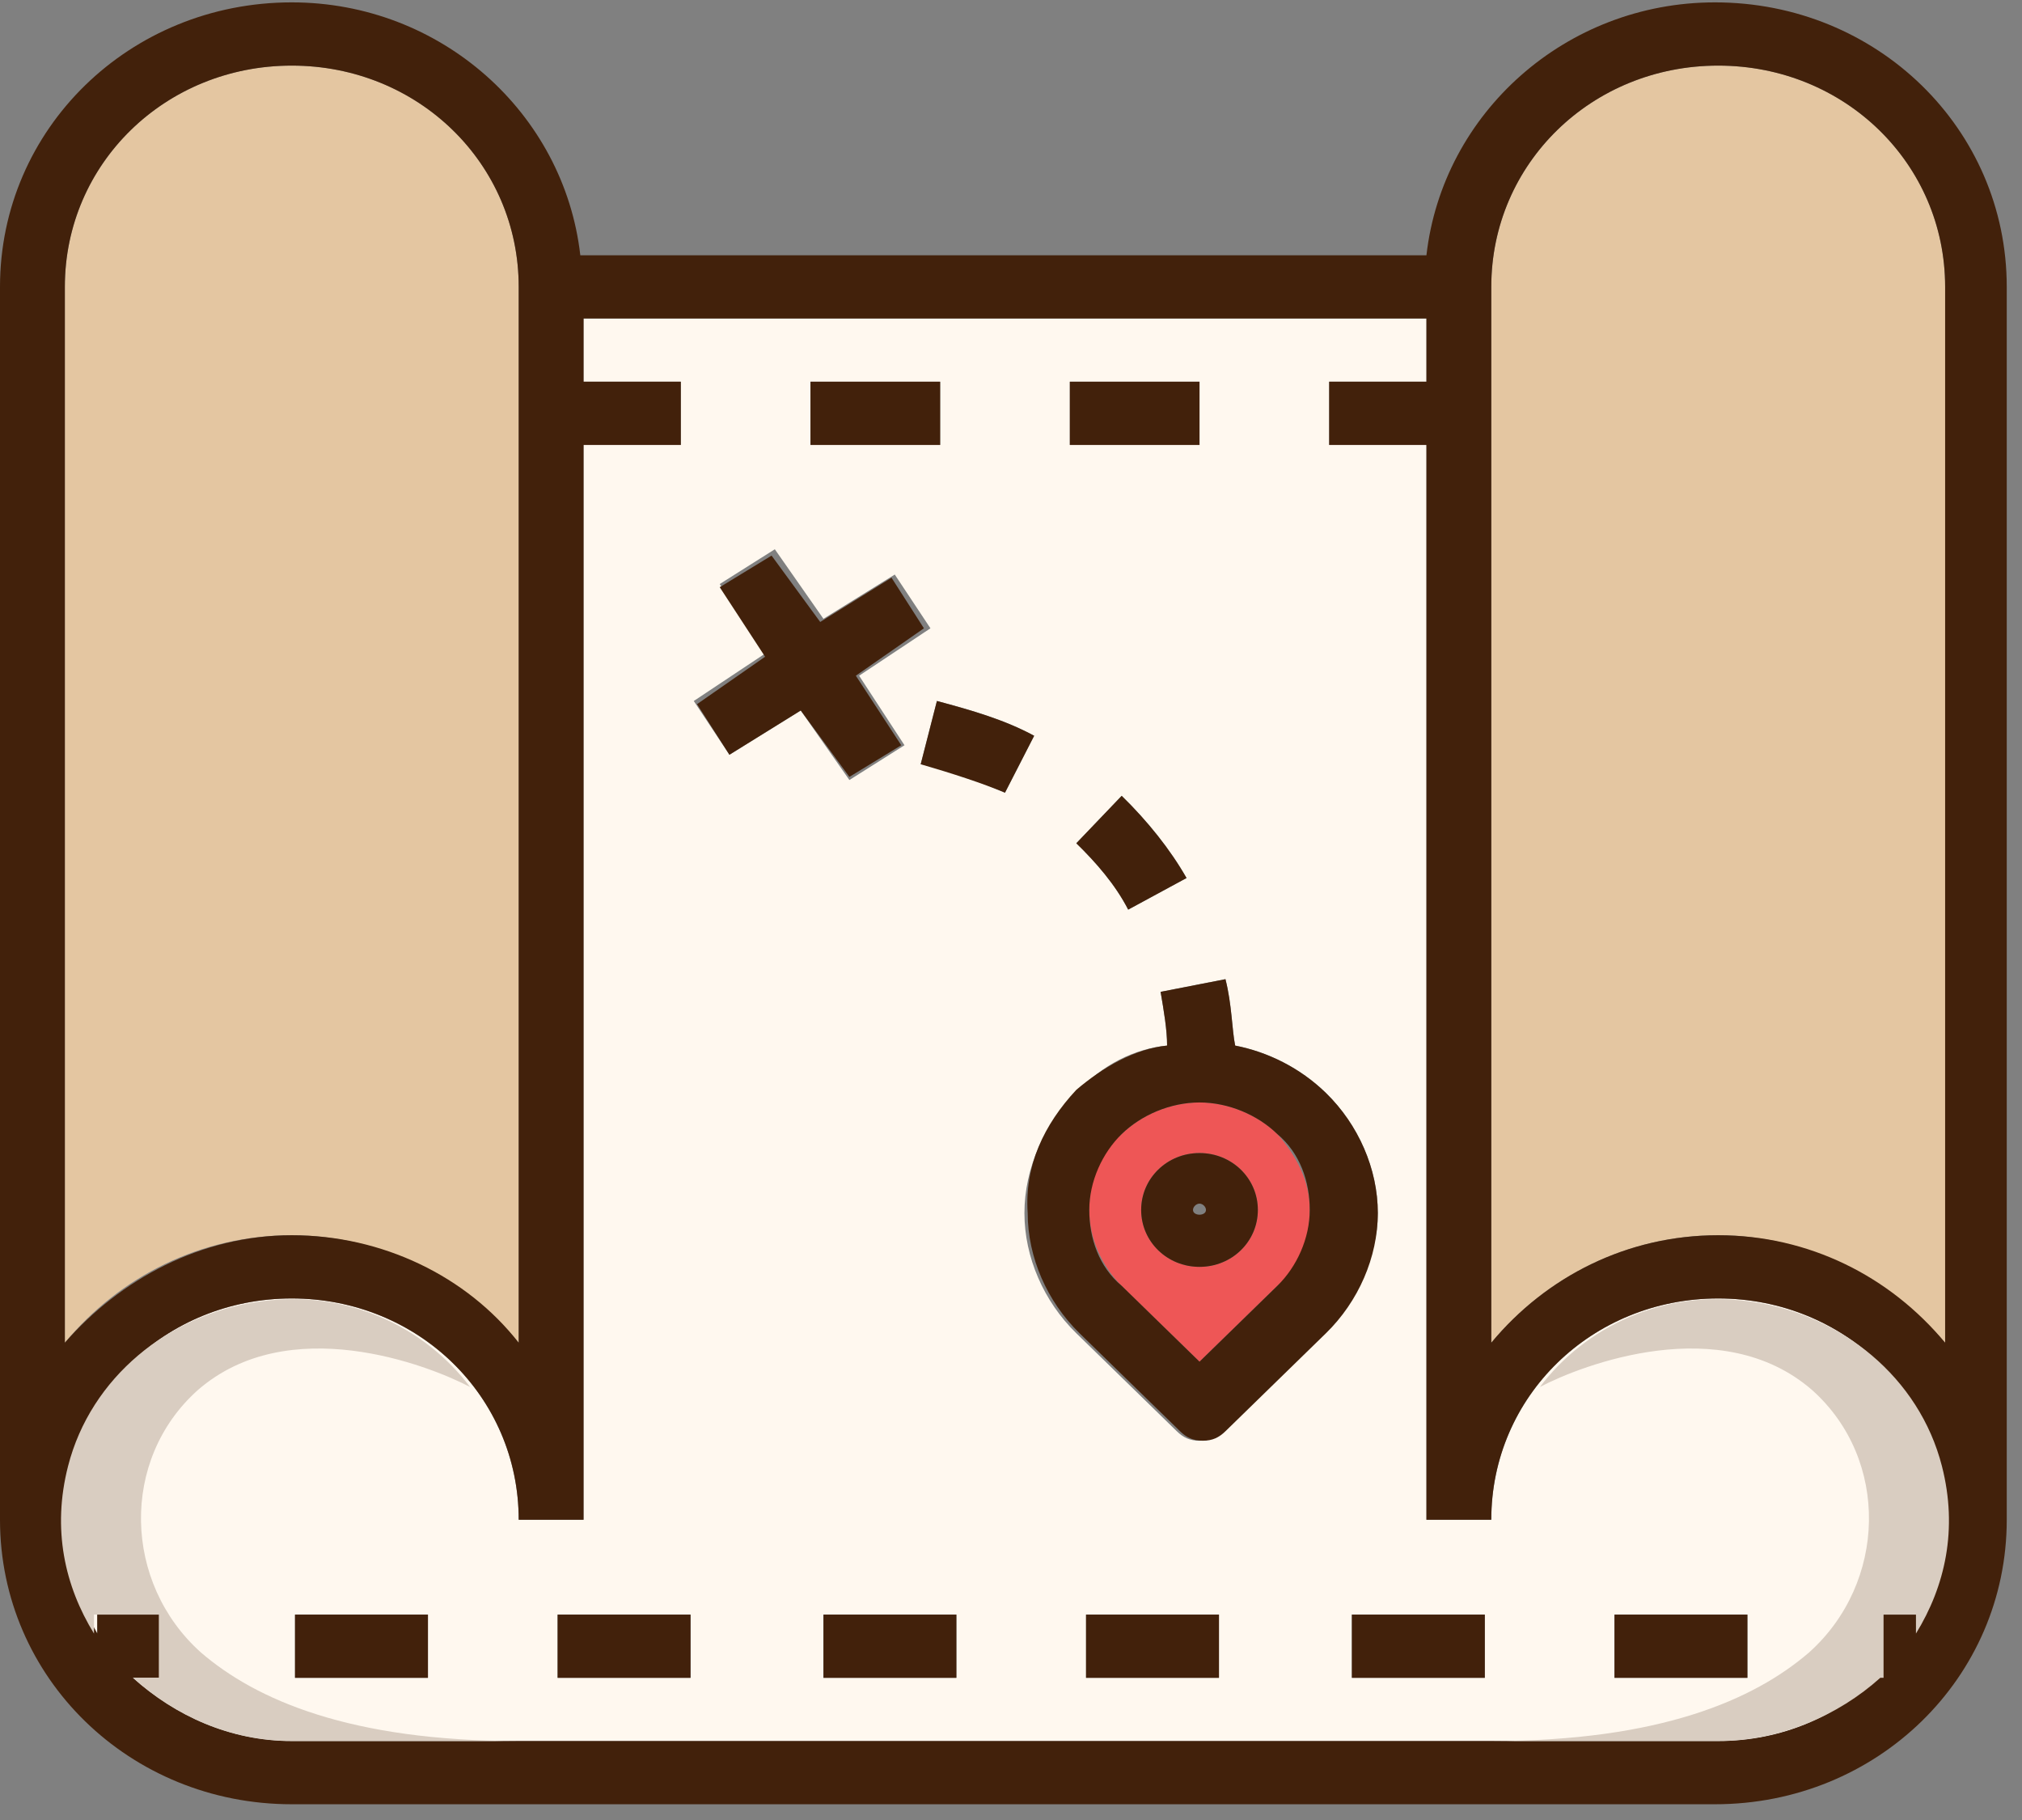 <?xml version="1.0" encoding="UTF-8"?>
<svg width="70px" height="63px" viewBox="0 0 70 63" version="1.1" xmlns="http://www.w3.org/2000/svg" xmlns:xlink="http://www.w3.org/1999/xlink">
    <rect x="0" y="0" width="70" height="63" fill="#808080" stroke="none"/>
    <!-- Generator: Sketch 45.2 (43514) - http://www.bohemiancoding.com/sketch -->
    <title>icono-mapa</title>
    <desc>Created with Sketch.</desc>
    <defs></defs>
    <g id="Responsive" stroke="none" stroke-width="1" fill="none" fill-rule="evenodd">
        <g id="Mobile--Responsive" transform="translate(-30, -160)" fill-rule="nonzero">
            <g id="body--index" transform="translate(0, 144)">
                <g id="icono-mapa" transform="translate(30, 16)">
                    <path d="M17.957,9.93 L17.957,46.479 C16.161,44.29 13.243,42.758 10.101,42.758 C6.958,42.758 4.153,44.181 2.245,46.479 L2.245,9.93 C2.245,5.663 5.724,2.271 10.101,2.271 C14.478,2.271 17.957,5.663 17.957,9.93 Z" id="Shape" fill="#E4C6A1"></path>
                    <path d="M59.483,44.947 C55.106,44.947 51.627,48.339 51.627,52.607 L51.402,52.607 L49.382,52.607 L49.382,15.402 L46.015,15.402 L46.015,13.213 L49.382,13.213 L49.382,11.025 L20.202,11.025 L20.202,13.213 L23.569,13.213 L23.569,15.402 L20.202,15.402 L20.202,52.607 L19.304,52.607 L17.957,52.607 C17.957,48.339 14.478,44.947 10.101,44.947 C5.724,44.947 2.245,48.339 2.245,52.607 C2.245,54.029 2.694,55.342 3.367,56.546 L3.367,55.89 L5.612,55.89 L5.612,58.078 L4.602,58.078 C6.061,59.391 7.968,60.267 10.101,60.267 L19.304,60.267 L46.801,60.267 L59.483,60.267 C61.728,60.267 63.636,59.391 65.095,57.969 L65.095,55.89 L66.554,55.89 C67.003,54.905 67.339,53.81 67.339,52.607 C67.339,48.339 63.86,44.947 59.483,44.947 Z M14.815,58.078 L10.213,58.078 L10.213,55.89 L14.815,55.89 C14.815,55.89 14.815,58.078 14.815,58.078 Z M37.037,13.213 L41.526,13.213 L41.526,15.402 L37.037,15.402 L37.037,13.213 Z M41.077,30.393 L39.057,31.487 C38.608,30.612 37.934,29.846 37.261,29.19 L38.832,27.548 C39.73,28.424 40.516,29.408 41.077,30.393 Z M28.058,13.213 L32.547,13.213 L32.547,15.402 L28.058,15.402 L28.058,13.213 Z M23.905,58.078 L19.304,58.078 L19.304,55.89 L23.905,55.89 L23.905,58.078 L23.905,58.078 Z M25.252,26.126 L24.018,24.265 L26.487,22.624 L24.916,20.217 L26.824,19.013 L28.507,21.42 L30.976,19.888 L32.211,21.749 L29.742,23.39 L31.313,25.797 L29.405,27.001 L27.721,24.594 L25.252,26.126 Z M33.109,58.078 L28.507,58.078 L28.507,55.89 L33.109,55.89 L33.109,58.078 Z M31.874,26.454 L32.435,24.265 C33.67,24.594 34.792,24.922 35.802,25.469 L34.792,27.439 C34.006,27.11 32.996,26.673 31.874,26.454 Z M42.199,58.078 L37.598,58.078 L37.598,55.89 L42.199,55.89 L42.199,58.078 Z M45.791,46.151 L42.312,49.543 C42.087,49.762 41.863,49.871 41.526,49.871 C41.189,49.871 40.965,49.762 40.74,49.543 L37.261,46.151 C36.139,45.056 35.465,43.524 35.465,41.992 C35.465,40.46 36.139,38.928 37.261,37.834 C38.159,36.849 39.281,36.302 40.404,36.193 C40.404,35.646 40.291,34.989 40.179,34.333 L42.424,33.895 C42.648,34.77 42.648,35.646 42.76,36.193 C43.883,36.412 45.005,36.959 45.903,37.834 C47.025,38.928 47.699,40.46 47.699,41.992 C47.699,43.524 46.913,44.947 45.791,46.151 Z M51.402,58.078 L46.801,58.078 L46.801,55.89 L51.402,55.89 L51.402,58.078 Z M60.493,58.078 L55.892,58.078 L55.892,55.89 L60.493,55.89 L60.493,58.078 Z" id="Shape" fill="#FFF8EF"></path>
                    <path d="M39.506,41.883 C39.506,42.977 40.404,43.853 41.526,43.853 C42.648,43.853 43.546,42.977 43.546,41.883 C43.546,40.789 42.648,39.913 41.526,39.913 C40.404,39.913 39.506,40.789 39.506,41.883 Z M45.342,41.883 C45.342,42.868 45.005,43.853 44.22,44.509 L41.526,47.135 L38.832,44.509 C38.159,43.853 37.71,42.868 37.71,41.883 C37.71,40.898 38.047,39.913 38.832,39.257 C39.506,38.6 40.516,38.162 41.526,38.162 C42.536,38.162 43.546,38.6 44.22,39.257 C44.893,40.023 45.342,40.898 45.342,41.883 Z" id="Shape" fill="#EE5656"></path>
                    <path d="M67.339,9.93 L67.339,46.479 C65.431,44.29 62.626,42.758 59.483,42.758 C56.341,42.758 53.535,44.181 51.627,46.479 L51.627,9.93 C51.627,5.663 55.106,2.271 59.483,2.271 C63.86,2.271 67.339,5.663 67.339,9.93 Z" id="Shape" fill="#E4C6A1"></path>
                    <g id="Group" fill="#42210B">
                        <rect id="Rectangle-path" x="55.892" y="55.89" width="4.602" height="2.189"></rect>
                        <rect id="Rectangle-path" x="46.801" y="55.89" width="4.602" height="2.189"></rect>
                        <rect id="Rectangle-path" x="37.598" y="55.89" width="4.602" height="2.189"></rect>
                        <rect id="Rectangle-path" x="37.037" y="13.213" width="4.489" height="2.189"></rect>
                        <path d="M41.526,43.853 C40.404,43.853 39.506,42.977 39.506,41.883 C39.506,40.789 40.404,39.913 41.526,39.913 C42.648,39.913 43.546,40.789 43.546,41.883 C43.546,42.977 42.648,43.853 41.526,43.853 Z M41.75,41.883 C41.75,41.774 41.638,41.664 41.526,41.664 C41.414,41.664 41.301,41.774 41.301,41.883 C41.301,42.102 41.75,42.102 41.75,41.883 Z" id="Shape"></path>
                        <path d="M41.077,30.393 L39.057,31.487 C38.608,30.612 37.934,29.846 37.261,29.19 L38.832,27.548 C39.73,28.424 40.516,29.408 41.077,30.393 Z" id="Shape"></path>
                        <path d="M44.22,44.509 C44.893,43.853 45.342,42.868 45.342,41.883 C45.342,40.898 45.005,39.913 44.22,39.257 C43.546,38.6 42.536,38.162 41.526,38.162 C40.516,38.162 39.506,38.6 38.832,39.257 C38.159,39.913 37.71,40.898 37.71,41.883 C37.71,42.868 38.047,43.853 38.832,44.509 L41.526,47.135 L44.22,44.509 Z M37.261,37.725 C38.159,36.959 39.281,36.302 40.404,36.193 C40.404,35.646 40.291,34.989 40.179,34.333 L42.424,33.895 C42.648,34.77 42.648,35.646 42.76,36.193 C43.883,36.412 45.005,36.959 45.903,37.834 C47.025,38.928 47.699,40.46 47.699,41.992 C47.699,43.524 47.025,45.056 45.903,46.151 L42.424,49.543 C42.199,49.762 41.975,49.871 41.638,49.871 C41.301,49.871 41.077,49.762 40.853,49.543 L37.373,46.151 C36.251,45.056 35.578,43.524 35.578,41.992 C35.465,40.351 36.139,38.928 37.261,37.725 Z" id="Shape"></path>
                        <path d="M31.874,26.454 L32.435,24.265 C33.67,24.594 34.792,24.922 35.802,25.469 L34.792,27.439 C34.006,27.11 32.996,26.782 31.874,26.454 Z" id="Shape"></path>
                        <rect id="Rectangle-path" x="28.507" y="55.89" width="4.602" height="2.189"></rect>
                        <rect id="Rectangle-path" x="28.058" y="13.213" width="4.489" height="2.189"></rect>
                        <polygon id="Shape" points="29.629 23.39 31.201 25.797 29.405 26.892 27.721 24.594 25.252 26.126 24.13 24.375 26.487 22.733 24.916 20.326 26.711 19.232 28.395 21.53 30.864 19.998 31.986 21.749"></polygon>
                        <rect id="Rectangle-path" x="19.304" y="55.89" width="4.602" height="2.189"></rect>
                        <rect id="Rectangle-path" x="10.213" y="55.89" width="4.602" height="2.189"></rect>
                        <path d="M10.101,44.947 C5.724,44.947 2.245,48.339 2.245,52.607 C2.245,54.029 2.694,55.342 3.367,56.546 L3.367,55.89 L5.612,55.89 L5.612,58.078 L4.602,58.078 C6.061,59.391 7.968,60.267 10.101,60.267 L19.304,60.267 L46.801,60.267 L59.483,60.267 C61.728,60.267 63.636,59.391 65.095,57.969 L65.095,55.89 L66.554,55.89 C67.003,54.905 67.339,53.81 67.339,52.607 C67.339,48.339 63.86,44.947 59.483,44.947 C55.106,44.947 51.627,48.339 51.627,52.607 L51.402,52.607 L49.382,52.607 L49.382,15.402 L46.015,15.402 L46.015,13.213 L49.382,13.213 L49.382,11.025 L20.202,11.025 L20.202,13.213 L23.569,13.213 L23.569,15.402 L20.202,15.402 L20.202,52.607 L19.304,52.607 L17.957,52.607 C17.957,48.339 14.478,44.947 10.101,44.947 Z M59.483,42.758 C62.626,42.758 65.431,44.181 67.339,46.479 L67.339,9.93 C67.339,5.663 63.86,2.271 59.483,2.271 C55.106,2.271 51.627,5.663 51.627,9.93 L51.627,46.479 C53.535,44.181 56.341,42.758 59.483,42.758 Z M10.101,2.271 C5.724,2.271 2.245,5.663 2.245,9.93 L2.245,46.479 C4.153,44.29 6.958,42.758 10.101,42.758 C13.243,42.758 16.161,44.181 17.957,46.479 L17.957,9.93 C17.957,5.663 14.478,2.271 10.101,2.271 Z M0,9.93 C0,4.459 4.489,0.082 10.101,0.082 C15.264,0.082 19.528,3.912 20.09,8.836 L49.382,8.836 C49.943,3.912 54.208,0.082 59.371,0.082 C64.982,0.082 69.472,4.459 69.472,9.93 L69.472,52.607 C69.472,58.078 64.982,62.455 59.371,62.455 L10.101,62.455 C4.489,62.455 0,58.078 0,52.607 L0,9.93 Z" id="Shape"></path>
                    </g>
                    <g id="Group" transform="translate(2.104, 44.865)" fill="#D9CDC1">
                        <path d="M4.854,12.338 C2.16,9.93 2.048,5.663 4.742,3.255 C7.884,0.52 12.71,2.38 14.169,3.146 C12.598,1.067 9.904,-0.246 6.874,0.191 C3.732,0.629 1.038,2.818 0.253,5.882 C-0.309,8.07 0.14,10.04 1.15,11.681 L1.15,11.025 L3.395,11.025 L3.395,13.213 L2.497,13.213 C3.956,14.526 5.864,15.402 7.997,15.402 L15.853,15.402 C10.017,15.402 6.762,13.979 4.854,12.338 Z" id="Shape"></path>
                        <path d="M62.99,13.213 C61.531,14.526 59.511,15.402 57.379,15.402 L49.522,15.402 C55.359,15.402 58.613,13.979 60.521,12.338 C63.215,9.93 63.327,5.663 60.633,3.255 C57.491,0.52 52.665,2.38 51.206,3.146 C52.777,1.067 55.471,-0.246 58.501,0.191 C61.644,0.629 64.337,2.818 65.123,5.882 C65.684,8.07 65.235,10.04 64.225,11.681 L64.225,11.025 L63.103,11.025 L63.103,13.213 L62.99,13.213 Z" id="Shape"></path>
                    </g>
                </g>
            </g>
        </g>
    </g>
</svg>
